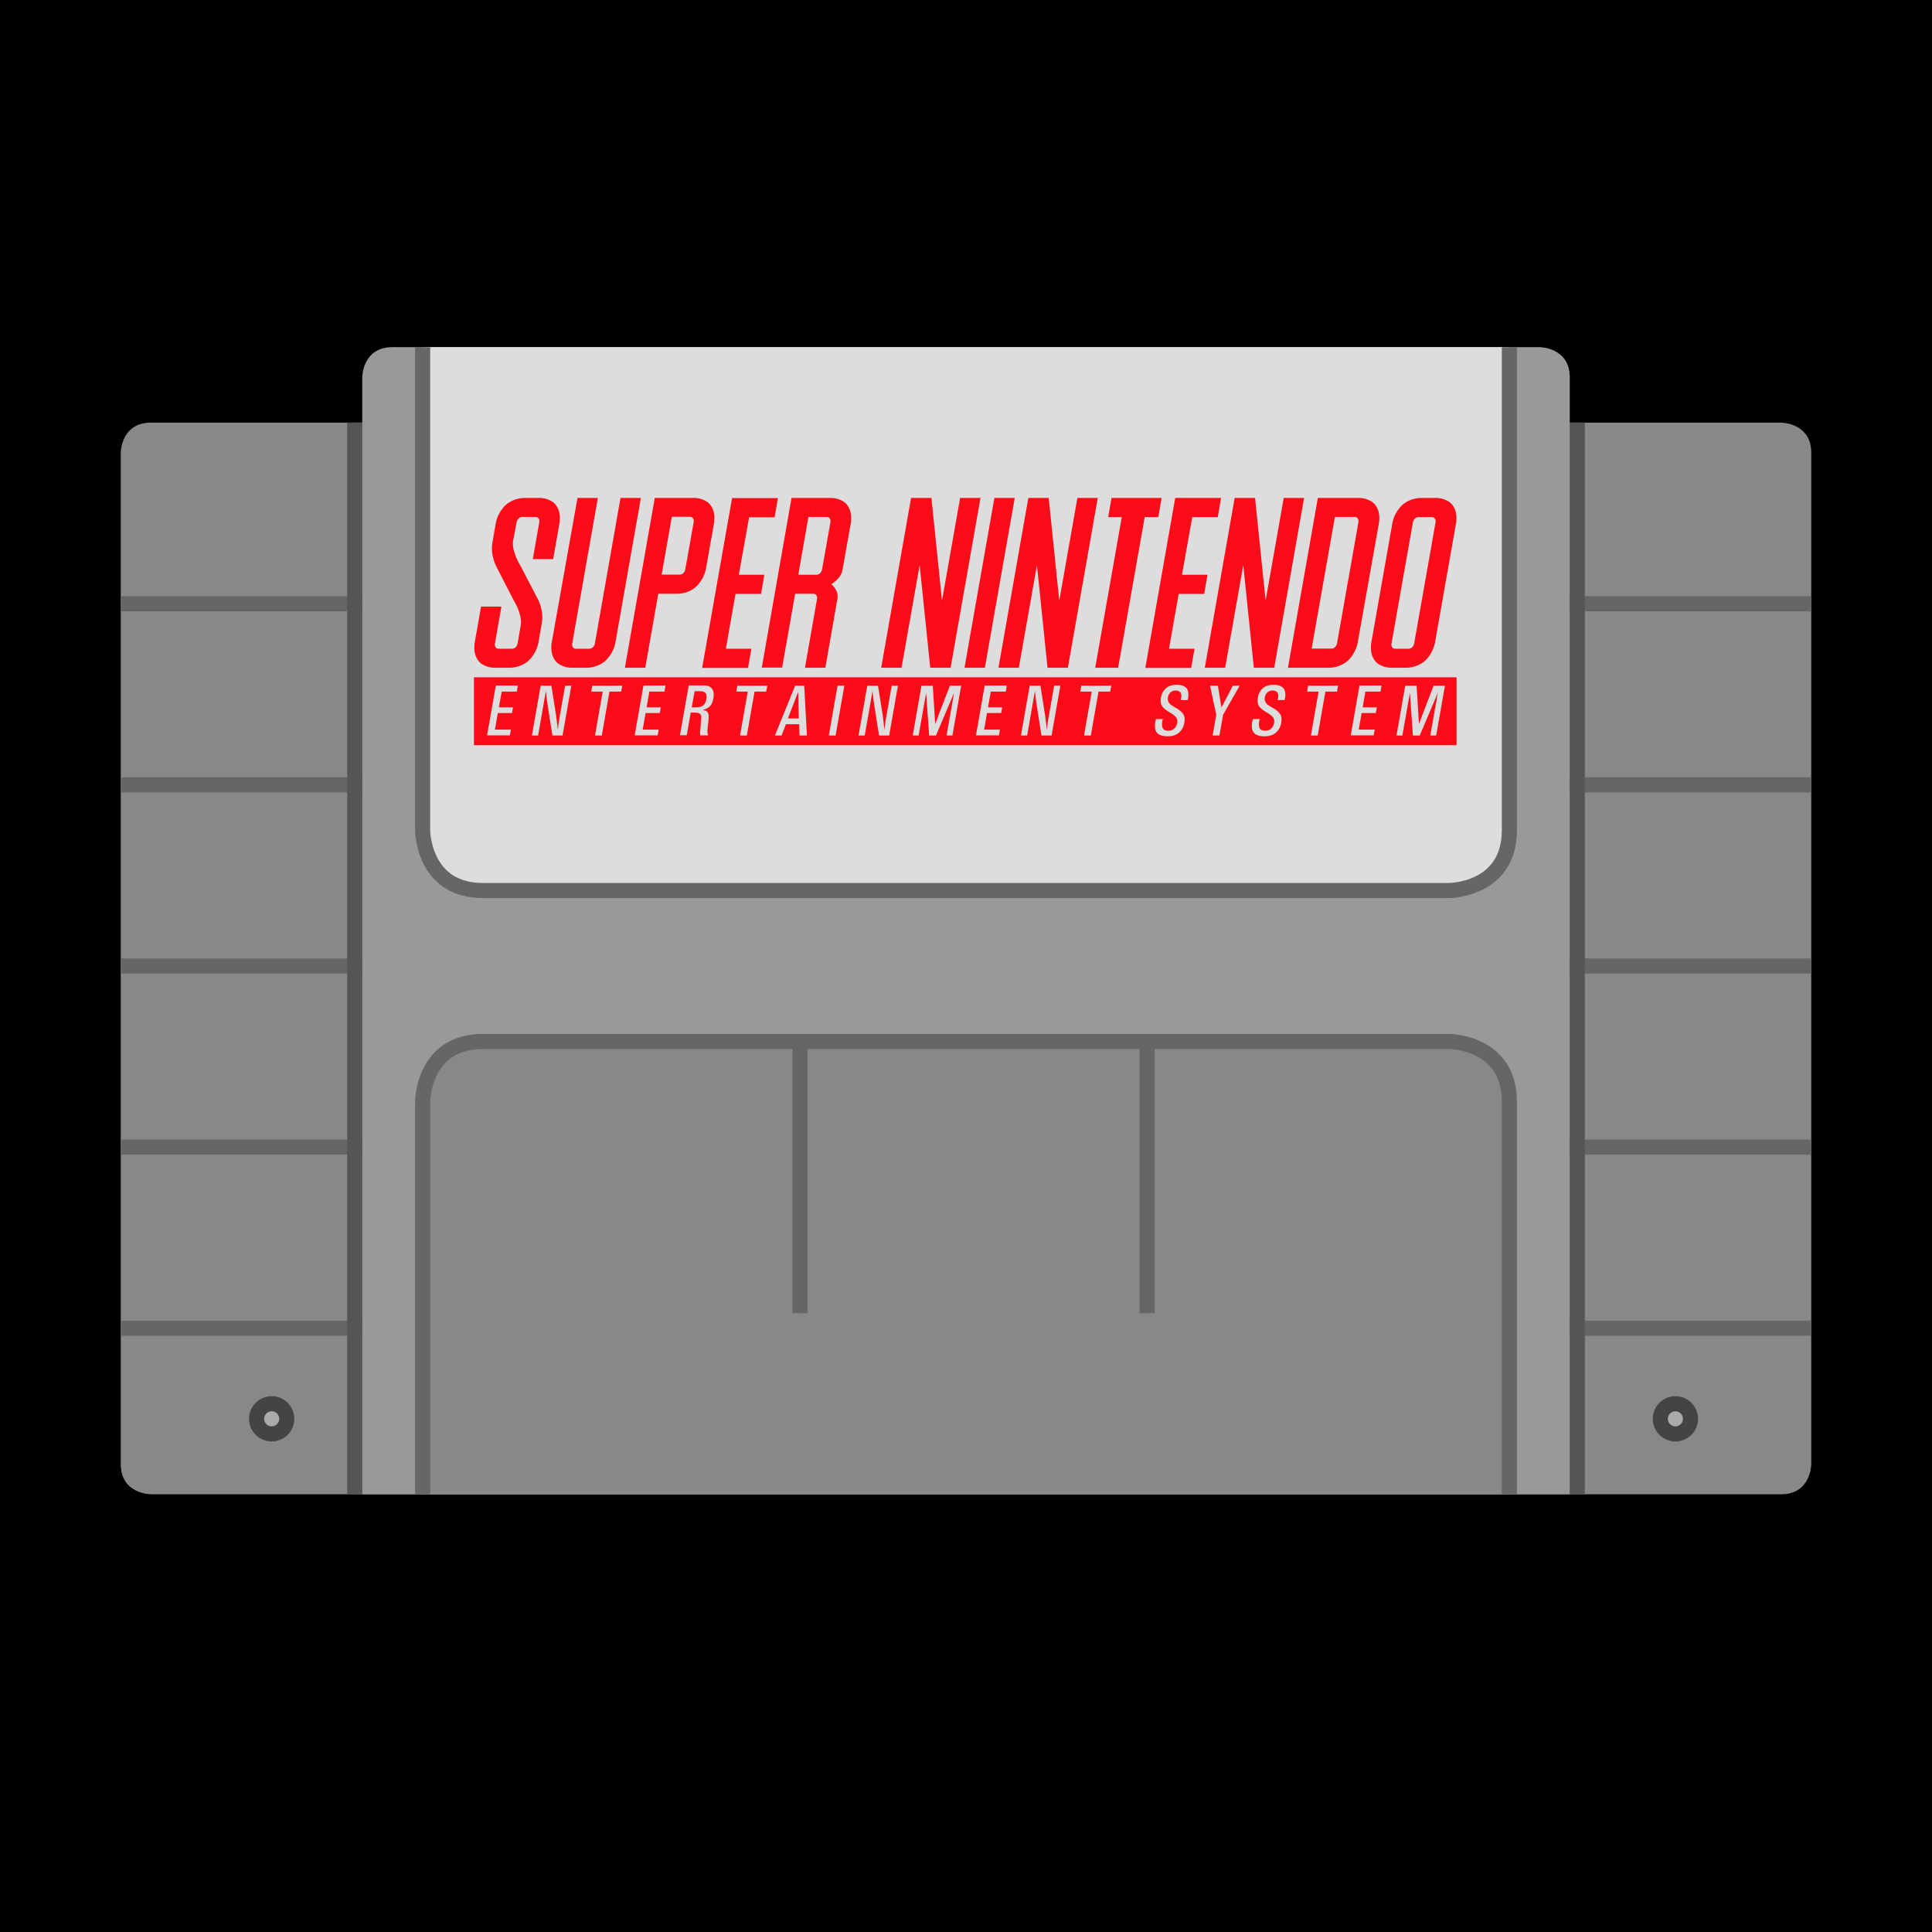 <svg xmlns="http://www.w3.org/2000/svg" width="128" height="128" viewBox="0 0 256 256">
  <rect x="0" y="0" width="100%" height="100%" fill="#000" />
  <path fill="#888" d="M16,60s0,-4 4,-4 h216s4,0 4,4 v134s0,4 -4,4 h-216s-4,0 -4,-4z"/>
  <path stroke="#666" stroke-width="2" d="M16,56 m0,24 h224 m-224,24h224 m-224,24h224 m-224,24h224 m-224,24h224" />

  <circle cx="36" cy="188" r="2" fill="#aaa" stroke="#444" stroke-width="2"/>
  <circle cx="222" cy="188" r="2" fill="#aaa" stroke="#444" stroke-width="2"/>

  <path fill="#999" d="M48,50s0,-4 4,-4h152s4,0 4,4v148h-160z"/>
  <path stroke="#555" stroke-width="2" d="M47,56v142 m162,0 v-142"/>

  <path fill="#ddd" stroke="#666" stroke-width="2" d="M56,46v64s0,8 8,8 h128s8,0 8,-8 v-64"/>
  <path fill="#888" stroke="#666" stroke-width="2" d="M56,198v-52s0,-8, 8,-8 h128s8,0 8,8 v52"/>

  <path stroke="#666" stroke-width="2" d="M106,138v36 m46,0v-36"/>
  <path fill="#fc0c18" transform="scale(0.2, 0.2) translate(314, 330)" d="
  M26,28c-0.3,1.8,-0.2,3.7,0.2,5.7c0.5,2,1.1,3.8,1.7,5.4a51,51,0,0,0,2.9,5.7l11.8,22.6a30,30,0,0,1,2.6,9.5c0.2,1.9,0.1,4,-0.3,6.3l-2.3,13.2a23.2,23.2,0,0,1,-6,10.9a16,16,0,0,1,-3.5,2.6a20.2,20.2,0,0,1,-10.2,2.5h-8.4c-2.1,0,-3.9,-0.2,-5.4,-0.7c-1.5,-0.5,-2.8,-1.1,-3.9,-1.8a9.2,9.2,0,0,1,-2.6,-2.6c-0.7,-1,-1.1,-1.9,-1.5,-2.9c-0.8,-2.3,-1,-5,-0.7,-8l4.3,-24.5h13.5l-4.3,24.5c-0.1,0.6,0,1.2,0.1,1.7c0.2,0.4,0.4,0.8,0.8,1.2c0.4,0.4,1,0.5,1.8,0.5h8.4a4,4,0,0,0,2,-0.5c0.5,-0.4,0.9,-0.7,1.2,-1.2a5,5,0,0,0,0.7,-1.7l2.1,-12.1c0.3,-1.8,0.2,-3.7,-0.2,-5.7c-0.5,-2,-1.1,-3.8,-1.7,-5.4a51,51,0,0,0,-2.9,-5.7l-11.6,-22.6a30,30,0,0,1,-2.6,-9.5c-0.2,-1.9,-0.1,-4,0.3,-6.3l2.3,-13.2a23.2,23.2,0,0,1,6,-10.9a18.4,18.4,0,0,1,8,-4.4c1.7,-0.5,3.6,-0.7,5.7,-0.7h8.4c2.1,0,3.9,0.2,5.4,0.7c1.5,0.5,2.8,1.1,3.9,1.8c1.1,0.8,1.9,1.6,2.6,2.6a20,20,0,0,1,1.5,2.9c0.8,2.3,1,5,0.7,8l-4.3,24.5h-13.5l4.3,-24.5c0.1,-0.6,0,-1.2,-0.1,-1.7c-0.2,-0.4,-0.4,-0.8,-0.8,-1.2c-0.4,-0.4,-1,-0.5,-1.8,-0.5h-8.4a4,4,0,0,0,-2,0.5c-0.5,0.4,-0.9,0.7,-1.2,1.2a5,5,0,0,0,-0.7,1.7l-2.3,12.1z
M68.6,-0.1h13.5l-17,96.5c-0.1,0.6,0,1.2,0.1,1.7c0.2,0.4,0.4,0.8,0.8,1.2c0.4,0.4,1,0.5,1.8,0.5h8.4a4,4,0,0,0,2,-0.5c0.5,-0.4,0.9,-0.7,1.2,-1.2a5,5,0,0,0,0.7,-1.7l17,-96.5h13.5l-17,96.5a23.2,23.2,0,0,1,-6,10.9a16,16,0,0,1,-3.5,2.6a20.2,20.2,0,0,1,-10.2,2.5h-8.4c-2.1,0,-3.9,-0.2,-5.4,-0.7c-1.5,-0.5,-2.8,-1.1,-3.9,-1.8a9.2,9.2,0,0,1,-2.6,-2.6c-0.7,-1,-1.1,-1.9,-1.5,-2.9c-0.8,-2.3,-1,-5,-0.7,-8l17.2,-96.5z
M119.8,-0.1h25.3c2.1,0,3.9,0.2,5.4,0.7c1.5,0.5,2.8,1.1,3.9,1.8c1.1,0.8,1.9,1.6,2.6,2.6a20,20,0,0,1,1.5,2.9c0.8,2.3,1,5,0.7,8l-5.6,31.5a23.2,23.2,0,0,1,-6,10.9a16,16,0,0,1,-3.5,2.6a20.2,20.2,0,0,1,-10.2,2.5h-11.8l2.2,-12.7h11.8a4,4,0,0,0,2,-0.5c0.5,-0.4,0.9,-0.7,1.2,-1.2a5,5,0,0,0,0.7,-1.7l5.6,-31.5c0.1,-0.6,0,-1.2,-0.1,-1.7c-0.2,-0.4,-0.4,-0.8,-0.8,-1.2c-0.4,-0.4,-1,-0.5,-1.8,-0.5h-11.8l-17.6,100h-13.5l19.8,-112.5z
M175.5,50.8h16.9l-2.2,12.7h-16.9l-6.4,36.3h16.9l-2.2,12.7h-30.4l19.8,-112.5h30.4l-2.2,12.7h-16.9l-6.8,38.1z

M210.4,-0.1h25.3c2.1,0,3.9,0.2,5.4,0.7c1.5,0.5,2.8,1.1,3.9,1.8c1.1,0.8,1.9,1.6,2.6,2.6a20,20,0,0,1,1.5,2.9c0.8,2.3,1,5,0.7,8l-5.6,31.5c-0.4,2.1,-1.2,3.9,-2.6,5.5c-1.4,1.6,-3,3,-4.8,4.2c1.4,1.2,2.5,2.6,3.3,4.2a9,9,0,0,1,0.7,5.5l-8,45.6h-13.5l8,-45.6c0.1,-0.6,0,-1.2,-0.1,-1.7c-0.2,-0.4,-0.4,-0.8,-0.8,-1.2c-0.4,-0.4,-1,-0.5,-1.8,-0.5h-11.8l-8.6,48.9h-13.5l19.7,-112.4z
M214.9,50.8h11.8a4,4,0,0,0,2,-0.5c0.5,-0.4,0.9,-0.7,1.2,-1.2a5,5,0,0,0,0.7,-1.7l5.6,-31.5c0.1,-0.6,0,-1.2,-0.1,-1.7c-0.2,-0.4,-0.4,-0.8,-0.8,-1.2c-0.4,-0.4,-1,-0.5,-1.8,-0.5h-11.9l-6.7,38.3z

M269.8,112.4l19.8,-112.5h13.5 l7,68 12,-68 h13.5l-19.8,112.5 h-13.5l-7,-68 -12,68z
M344.8,-0.1h13.5l-19.8,112.5h-13.5l19.8,-112.5z
M347.5,112.4l19.8,-112.5h13.5 l7,68 12,-68 h13.5l-19.8,112.5 h-13.5l-7,-68 -12,68z
M422.4,-0.1h33.2l-2.2,12.7h-9l-17.6,99.8h-15.2l17.6,-99.8h-9l2.2,-12.7z
M469.1,50.8h16.9l-2.2,12.7h-16.9l-6.4,36.3h16.9l-2.2,12.7h-30.4l19.8,-112.6h30.4l-2.2,12.7h-16.9l-6.8,38.2z

M484.2,112.4l19.8,-112.5h13.5 l7,68 12,-68 h13.5l-19.8,112.5 h-13.5l-7,-68 -12,68z

M559.1,-0.1h26.5c2.1,0,3.9,0.2,5.4,0.7c1.5,0.5,2.8,1.1,3.9,1.8c1.1,0.8,1.9,1.6,2.6,2.6a20,20,0,0,1,1.5,2.9c0.8,2.3,1,5,0.7,8l-14.3,80.5a23.2,23.2,0,0,1,-6,10.9a16,16,0,0,1,-3.5,2.6a20.2,20.2,0,0,1,-10.2,2.5h-26.4l19.8,-112.5z
M555,99.7h12.9a4,4,0,0,0,2,-0.5c0.5,-0.4,0.9,-0.7,1.2,-1.2a5,5,0,0,0,0.7,-1.7l14.2,-80.4c0.1,-0.6,0,-1.2,-0.1,-1.7c-0.2,-0.4,-0.4,-0.8,-0.8,-1.2c-0.4,-0.4,-1,-0.5,-1.8,-0.5h-12.9l-15.4,87.2z

M608.6,15.9a23.2,23.2,0,0,1,6,-10.9a18.4,18.4,0,0,1,8,-4.4c1.7,-0.5,3.6,-0.7,5.7,-0.7h8.4c2.1,0,3.9,0.2,5.4,0.7c1.5,0.5,2.8,1.1,3.9,1.8c1.1,0.8,1.9,1.6,2.6,2.6a20,20,0,0,1,1.5,2.9c0.8,2.3,1,5,0.7,8l-14.2,80.5a23.2,23.2,0,0,1,-6,10.9a16,16,0,0,1,-3.5,2.6a20.2,20.2,0,0,1,-10.2,2.5h-8.4c-2.1,0,-3.9,-0.2,-5.4,-0.7c-1.5,-0.5,-2.8,-1.1,-3.9,-1.8a9.2,9.2,0,0,1,-2.6,-2.6c-0.7,-1,-1.1,-1.9,-1.5,-2.9c-0.8,-2.3,-1,-5,-0.7,-8l14.2,-80.5z
M607.9,96.4c-0.1,0.6,0,1.2,0.1,1.7c0.2,0.4,0.4,0.8,0.8,1.2c0.4,0.4,1,0.5,1.8,0.5h8.4a4,4,0,0,0,2,-0.5c0.5,-0.4,0.9,-0.7,1.2,-1.2a5,5,0,0,0,0.7,-1.7l14.2,-80.4c0.1,-0.6,0,-1.2,-0.1,-1.7c-0.2,-0.4,-0.4,-0.8,-0.8,-1.2c-0.4,-0.4,-1,-0.5,-1.8,-0.5h-8.4a4,4,0,0,0,-2,0.5c-0.5,0.4,-0.9,0.7,-1.2,1.2a5,5,0,0,0,-0.7,1.7l-14.2,80.4z

  M208,146h7.2l-0.4,-17.6l-6.8,17.6zm-56.5,-17.9l-2.4,-0.2h-2.9l-1.9,10.7h2.9c2,0,3.5,-0.4,4.5,-1.1c1.2,-0.9,2,-2.4,2.3,-4.4c0.3,-1.9,0.1,-3.2,-0.6,-4c-0.5,-0.5,-1.1,-0.8,-1.9,-1zm-151.5,-9.4v45h651v-45h-651zm28.4,9.5h-10l-1.9,10.4h9.4l-0.7,3.8h-9.4l-1.9,11h10.6l-0.7,3.8h-15.1l5.8,-33h14.6l-0.7,4zm30.3,29.1h-6.7l-3.6,-22.9l-0.4,-3.7l-0.3,-2.9l-0.2,1.1l-0.2,0.9l-0.2,1.4l-0.4,2.1l-4.2,24h-4.1l5.8,-33h7.1l3.1,19.6l1.2,9.7l0.3,-3.1l0.5,-3.4l4,-22.8h4.1l-5.8,33zm38.8,-29.1h-7.7l-5.1,29.1h-4.5l5.1,-29.1h-7.6l0.7,-3.9h19.9l-0.8,3.9zm28.7,0h-10l-1.8,10.4h9.4l-0.7,3.8h-9.4l-1.9,11h10.6l-0.7,3.8h-15.2l5.8,-33h14.6l-0.7,4zm32.4,4.6c-0.5,2.7,-1.5,4.7,-3.2,5.9c-0.9,0.7,-2.2,1.2,-3.8,1.6c1,0.3,1.8,0.5,2.3,0.8c1.1,0.6,1.6,1.9,1.6,3.8c0,1.3,-0.2,3.5,-0.6,6.5c-0.2,2,-0.3,3.5,-0.1,4.4l0.3,1.4h-5.1a11,11,0,0,1,-0.2,-1.9l0.4,-4.4l0.4,-6.4c-0.1,-0.8,-0.5,-1.4,-1.1,-1.7a5,5,0,0,0,-1.7,-0.6l-2,-0.1h-2.2l-2.6,15h-4.5l5.8,-33h8.3c2.2,0,3.9,0.2,4.9,0.5c2.8,1.2,3.9,3.9,3.1,8.2zm35,-4.6h-7.7l-5.1,29.1h-4.5l5.1,-29.1h-7.6l0.7,-3.9h19.9l-0.8,3.9zm22.1,29.1l-0.2,-7.5h-8.8l-2.9,7.5h-4.4l13.4,-33h6l1.8,33h-4.9zm23.9,0h-4.5l5.8,-33h4.5l-5.8,33zm35.5,0h-6.7l-3.6,-22.9l-0.4,-3.7l-0.3,-2.9l-0.2,1.1l-0.2,0.9l-0.2,1.4l-0.4,2.1l-4.2,24h-4.1l5.8,-33h7.1l3.1,19.6l1.2,9.7l0.3,-3.1l0.5,-3.4l4,-22.8h4.1l-5.8,33zm41.9,0h-3.9l5,-28.3l-12,28.3h-4.5l-2,-28.3l-5,28.3h-3.9l5.8,-33h7.5l1.6,25.3l9.7,-25.3h7.5l-5.8,33zm35.4,-29.1h-10l-1.8,10.4h9.4l-0.7,3.8h-9.4l-1.9,11h10.5l-0.7,3.8h-15.2l5.8,-33h14.6l-0.6,4zm30.3,29.1h-6.7l-3.6,-22.9l-0.4,-3.7l-0.3,-2.9l-0.2,1.1l-0.2,0.9l-0.2,1.4l-0.4,2.1l-4.2,24h-4.1l5.8,-33h7.1l3.1,19.6l1.2,9.7l0.3,-3.1l0.5,-3.4l4,-22.8h4.1l-5.8,33zm38.8,-29.1h-7.7l-5.1,29.1h-4.5l5.1,-29.1h-7.6l0.7,-3.9h19.9l-0.8,3.9zm51.6,4.6l-0.2,1h-4.6l0.2,-0.9c0.2,-1.1,0.2,-1.9,0.2,-2.4c-0.3,-2,-1.5,-3,-3.8,-3c-1.5,0,-2.7,0.5,-3.6,1.4c-0.8,0.8,-1.3,1.8,-1.5,3.1c-0.2,1.2,-0.1,2.1,0.3,2.9c0.5,1.1,1.4,2,2.8,2.8l2.7,1.6c2.4,1.5,4,3,4.7,4.5c0.6,1.3,0.7,3,0.3,5.1c-0.5,3,-1.9,5.3,-4,6.9c-1.9,1.4,-4.2,2,-7.1,2c-3.3,0,-5.7,-0.8,-7,-2.4c-1.3,-1.5,-1.6,-3.9,-1.1,-7.1l0.4,-1.9h4.6l-0.3,1.3a9.7,9.7,0,0,0,0,4.2c0.5,1.5,1.8,2.2,3.9,2.2c1.9,0,3.3,-0.6,4.3,-1.7c0.8,-0.9,1.4,-2,1.6,-3.4c0.3,-1.6,0,-2.9,-0.9,-4c-0.7,-0.8,-1.9,-1.8,-3.8,-2.9a21.8,21.8,0,0,1,-4.4,-3.2c-1.6,-1.6,-2.2,-3.8,-1.6,-6.8a10,10,0,0,1,3.6,-6.4c1.8,-1.4,4.1,-2,6.8,-2c3.1,0,5.3,0.8,6.6,2.4c1.1,1.5,1.4,3.7,0.9,6.7zm23.2,10.8l-2.4,13.7h-4.5l2.4,-13.7l-4.1,-19.3h5.2l2.3,14.5l7.6,-14.5h4.5l-11,19.3zm41,-10.8l-0.2,1h-4.6l0.2,-0.9c0.2,-1.1,0.2,-1.9,0.2,-2.4c-0.3,-2,-1.5,-3,-3.8,-3c-1.5,0,-2.7,0.5,-3.6,1.4c-0.8,0.8,-1.3,1.8,-1.5,3.1c-0.2,1.2,-0.1,2.1,0.3,2.9c0.5,1.1,1.4,2,2.8,2.8l2.7,1.6c2.4,1.5,4,3,4.7,4.5c0.6,1.3,0.7,3,0.3,5.1c-0.5,3,-1.9,5.3,-4,6.9c-1.9,1.4,-4.2,2,-7.1,2c-3.3,0,-5.7,-0.8,-7,-2.4c-1.3,-1.5,-1.6,-3.9,-1.1,-7.1l0.4,-1.9h4.6l-0.3,1.3a9.7,9.7,0,0,0,0,4.2c0.5,1.5,1.8,2.2,3.9,2.2c1.9,0,3.3,-0.6,4.3,-1.7c0.8,-0.9,1.4,-2,1.6,-3.4c0.3,-1.6,0,-2.9,-0.9,-4c-0.7,-0.8,-1.9,-1.8,-3.8,-2.9a21.8,21.8,0,0,1,-4.4,-3.2c-1.6,-1.6,-2.2,-3.8,-1.6,-6.8a10,10,0,0,1,3.6,-6.4c1.8,-1.4,4.1,-2,6.8,-2c3.1,0,5.3,0.8,6.6,2.4c1.1,1.5,1.5,3.7,0.9,6.7zm34.5,-4.6h-7.7l-5.1,29.1h-4.5l5.1,-29.1h-7.6l0.7,-3.9h19.8l-0.7,3.9zm28.8,0h-10l-1.8,10.4h9.4l-0.7,3.8h-9.4l-1.9,11h10.6l-0.7,3.8h-15.2l5.8,-33h14.6l-0.7,4zm36.9,29.1h-3.9l5,-28.3l-12,28.3h-4.5l-2,-28.3l-5,28.3h-3.9l5.8,-33h7.5l1.6,25.3l9.7,-25.3h7.5l-5.8,33z"/>
</svg>
